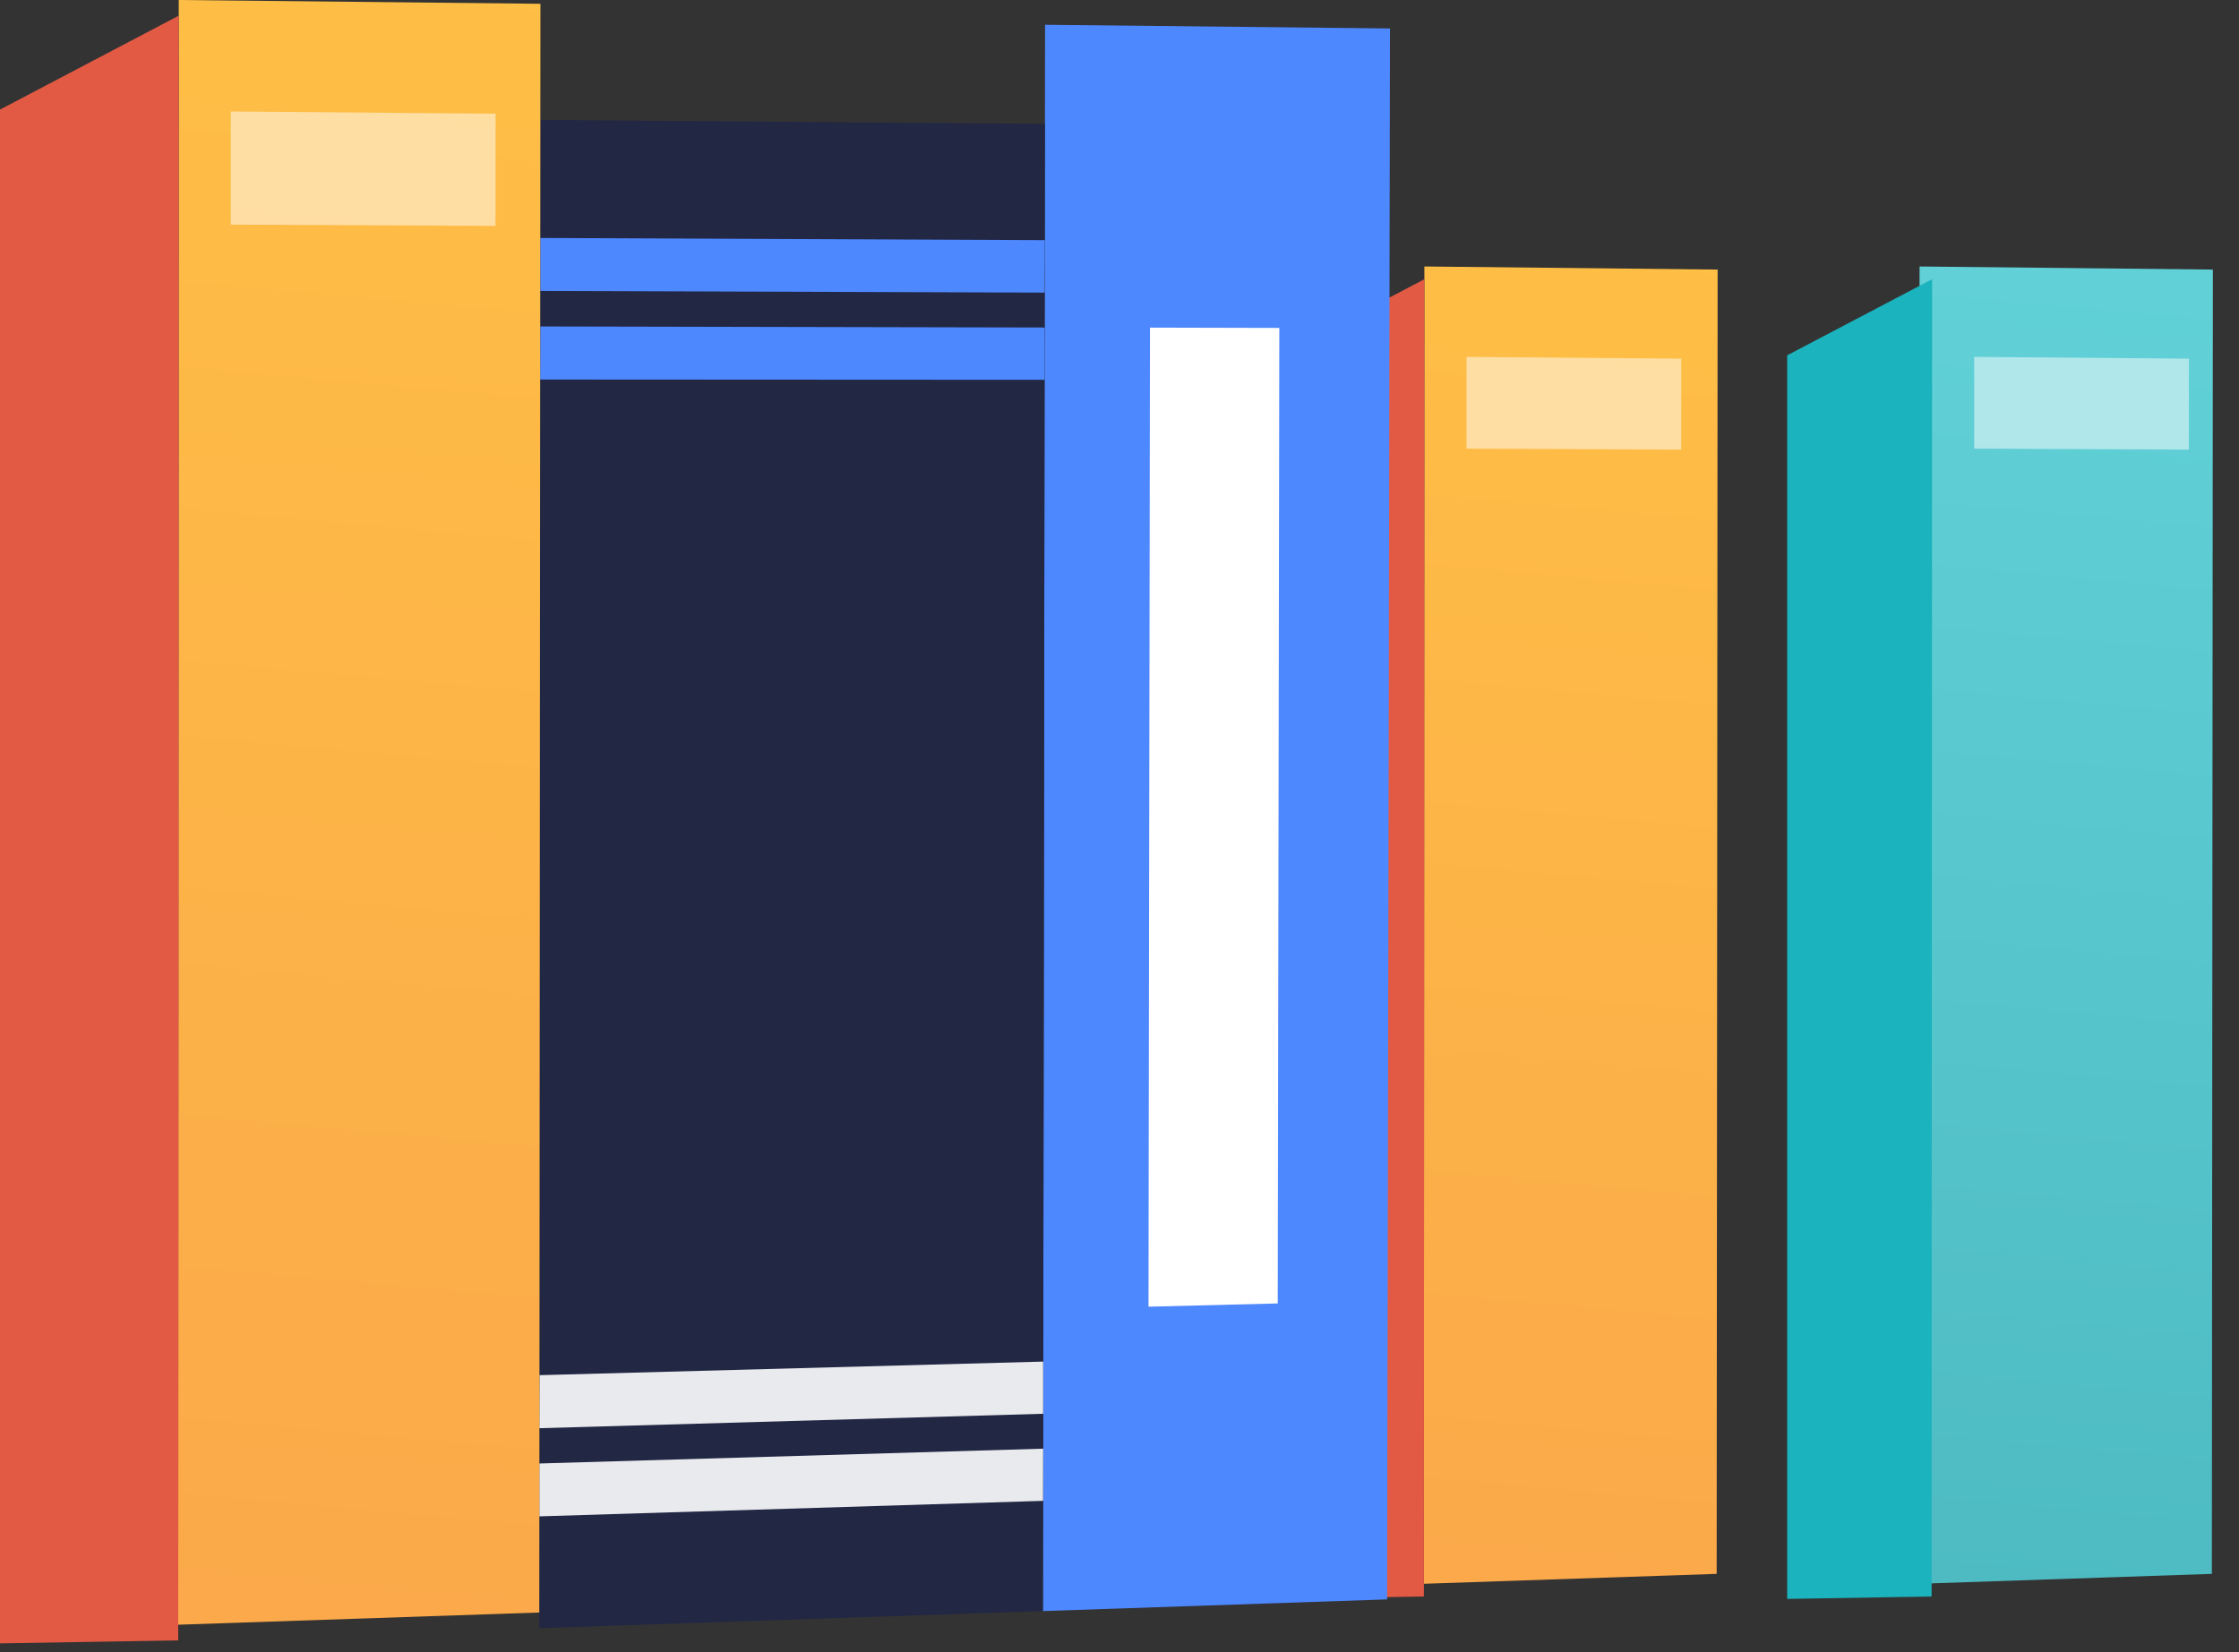 <svg width="42" height="31" viewBox="0 0 42 31" fill="none" xmlns="http://www.w3.org/2000/svg">
<rect x="0" y="0" width="42" height="31" fill="#333333" stroke="none"/>
<path d="M32.202 29.53L26.71 29.716L26.719 5L32.22 5.058L32.202 29.53Z" fill="url(#paint0_linear_58_1151)"/>
<g style="mix-blend-mode:soft-light" opacity="0.5">
<path d="M31.536 8.436L27.509 8.418V6.696L31.538 6.729L31.536 8.436Z" fill="white"/>
</g>
<path d="M26.719 5.239L24 6.667V30L26.71 29.954L26.719 5.239Z" fill="#E25A44"/>
<path d="M41.491 29.53L36 29.716L36.008 5L41.51 5.058L41.491 29.53Z" fill="url(#paint1_linear_58_1151)"/>
<g style="mix-blend-mode:soft-light" opacity="0.5">
<path d="M41.06 8.436L37.033 8.418V6.696L41.062 6.729L41.06 8.436Z" fill="white"/>
</g>
<path d="M36.243 5.239L33.524 6.667V30L36.234 29.955L36.243 5.239Z" fill="#1BB3BD"/>
<path d="M26.02 30.009L19.563 30.228L19.604 0.465L26.074 0.534L26.02 30.009Z" fill="#4E88FF"/>
<g style="mix-blend-mode:soft-light">
<path d="M23.968 24.456L21.544 24.517L21.572 6.147L23.998 6.153L23.968 24.456Z" fill="white"/>
</g>
<path d="M19.563 30.228L10.116 30.549L10.138 2.25L19.601 2.324L19.563 30.228Z" fill="#222744"/>
<path d="M19.596 5.49L10.136 5.459V4.465L19.599 4.506L19.596 5.49Z" fill="#4E88FF"/>
<path d="M19.596 7.126L10.133 7.121L10.136 6.125L19.596 6.145V7.126Z" fill="#4E88FF"/>
<g style="mix-blend-mode:soft-light" opacity="0.9">
<path d="M19.568 26.526L10.118 26.797L10.121 25.802L19.568 25.547V26.526Z" fill="white"/>
</g>
<g style="mix-blend-mode:soft-light" opacity="0.9">
<path d="M19.566 28.16L10.118 28.451V27.459L19.568 27.181L19.566 28.16Z" fill="white"/>
</g>
<path d="M10.116 30.255L3.343 30.484L3.353 0L10.138 0.071L10.116 30.255Z" fill="url(#paint2_linear_58_1151)"/>
<g style="mix-blend-mode:soft-light" opacity="0.5">
<path d="M9.295 4.238L4.329 4.215V2.092L9.297 2.133L9.295 4.238Z" fill="white"/>
</g>
<path d="M3.353 0.294L0 2.056V30.834L3.343 30.778L3.353 0.294Z" fill="#E25A44"/>
<defs>
<linearGradient id="paint0_linear_58_1151" x1="31.112" y1="-1.277" x2="22.395" y2="95.892" gradientUnits="userSpaceOnUse">
<stop stop-color="#FFC444"/>
<stop offset="1" stop-color="#F36F56"/>
</linearGradient>
<linearGradient id="paint1_linear_58_1151" x1="40.401" y1="-1.277" x2="31.684" y2="95.892" gradientUnits="userSpaceOnUse">
<stop stop-color="#66D6DD"/>
<stop offset="1" stop-color="#1B8289"/>
</linearGradient>
<linearGradient id="paint2_linear_58_1151" x1="8.772" y1="-7.742" x2="-1.98" y2="112.104" gradientUnits="userSpaceOnUse">
<stop stop-color="#FFC444"/>
<stop offset="1" stop-color="#F36F56"/>
</linearGradient>
</defs>
</svg>
